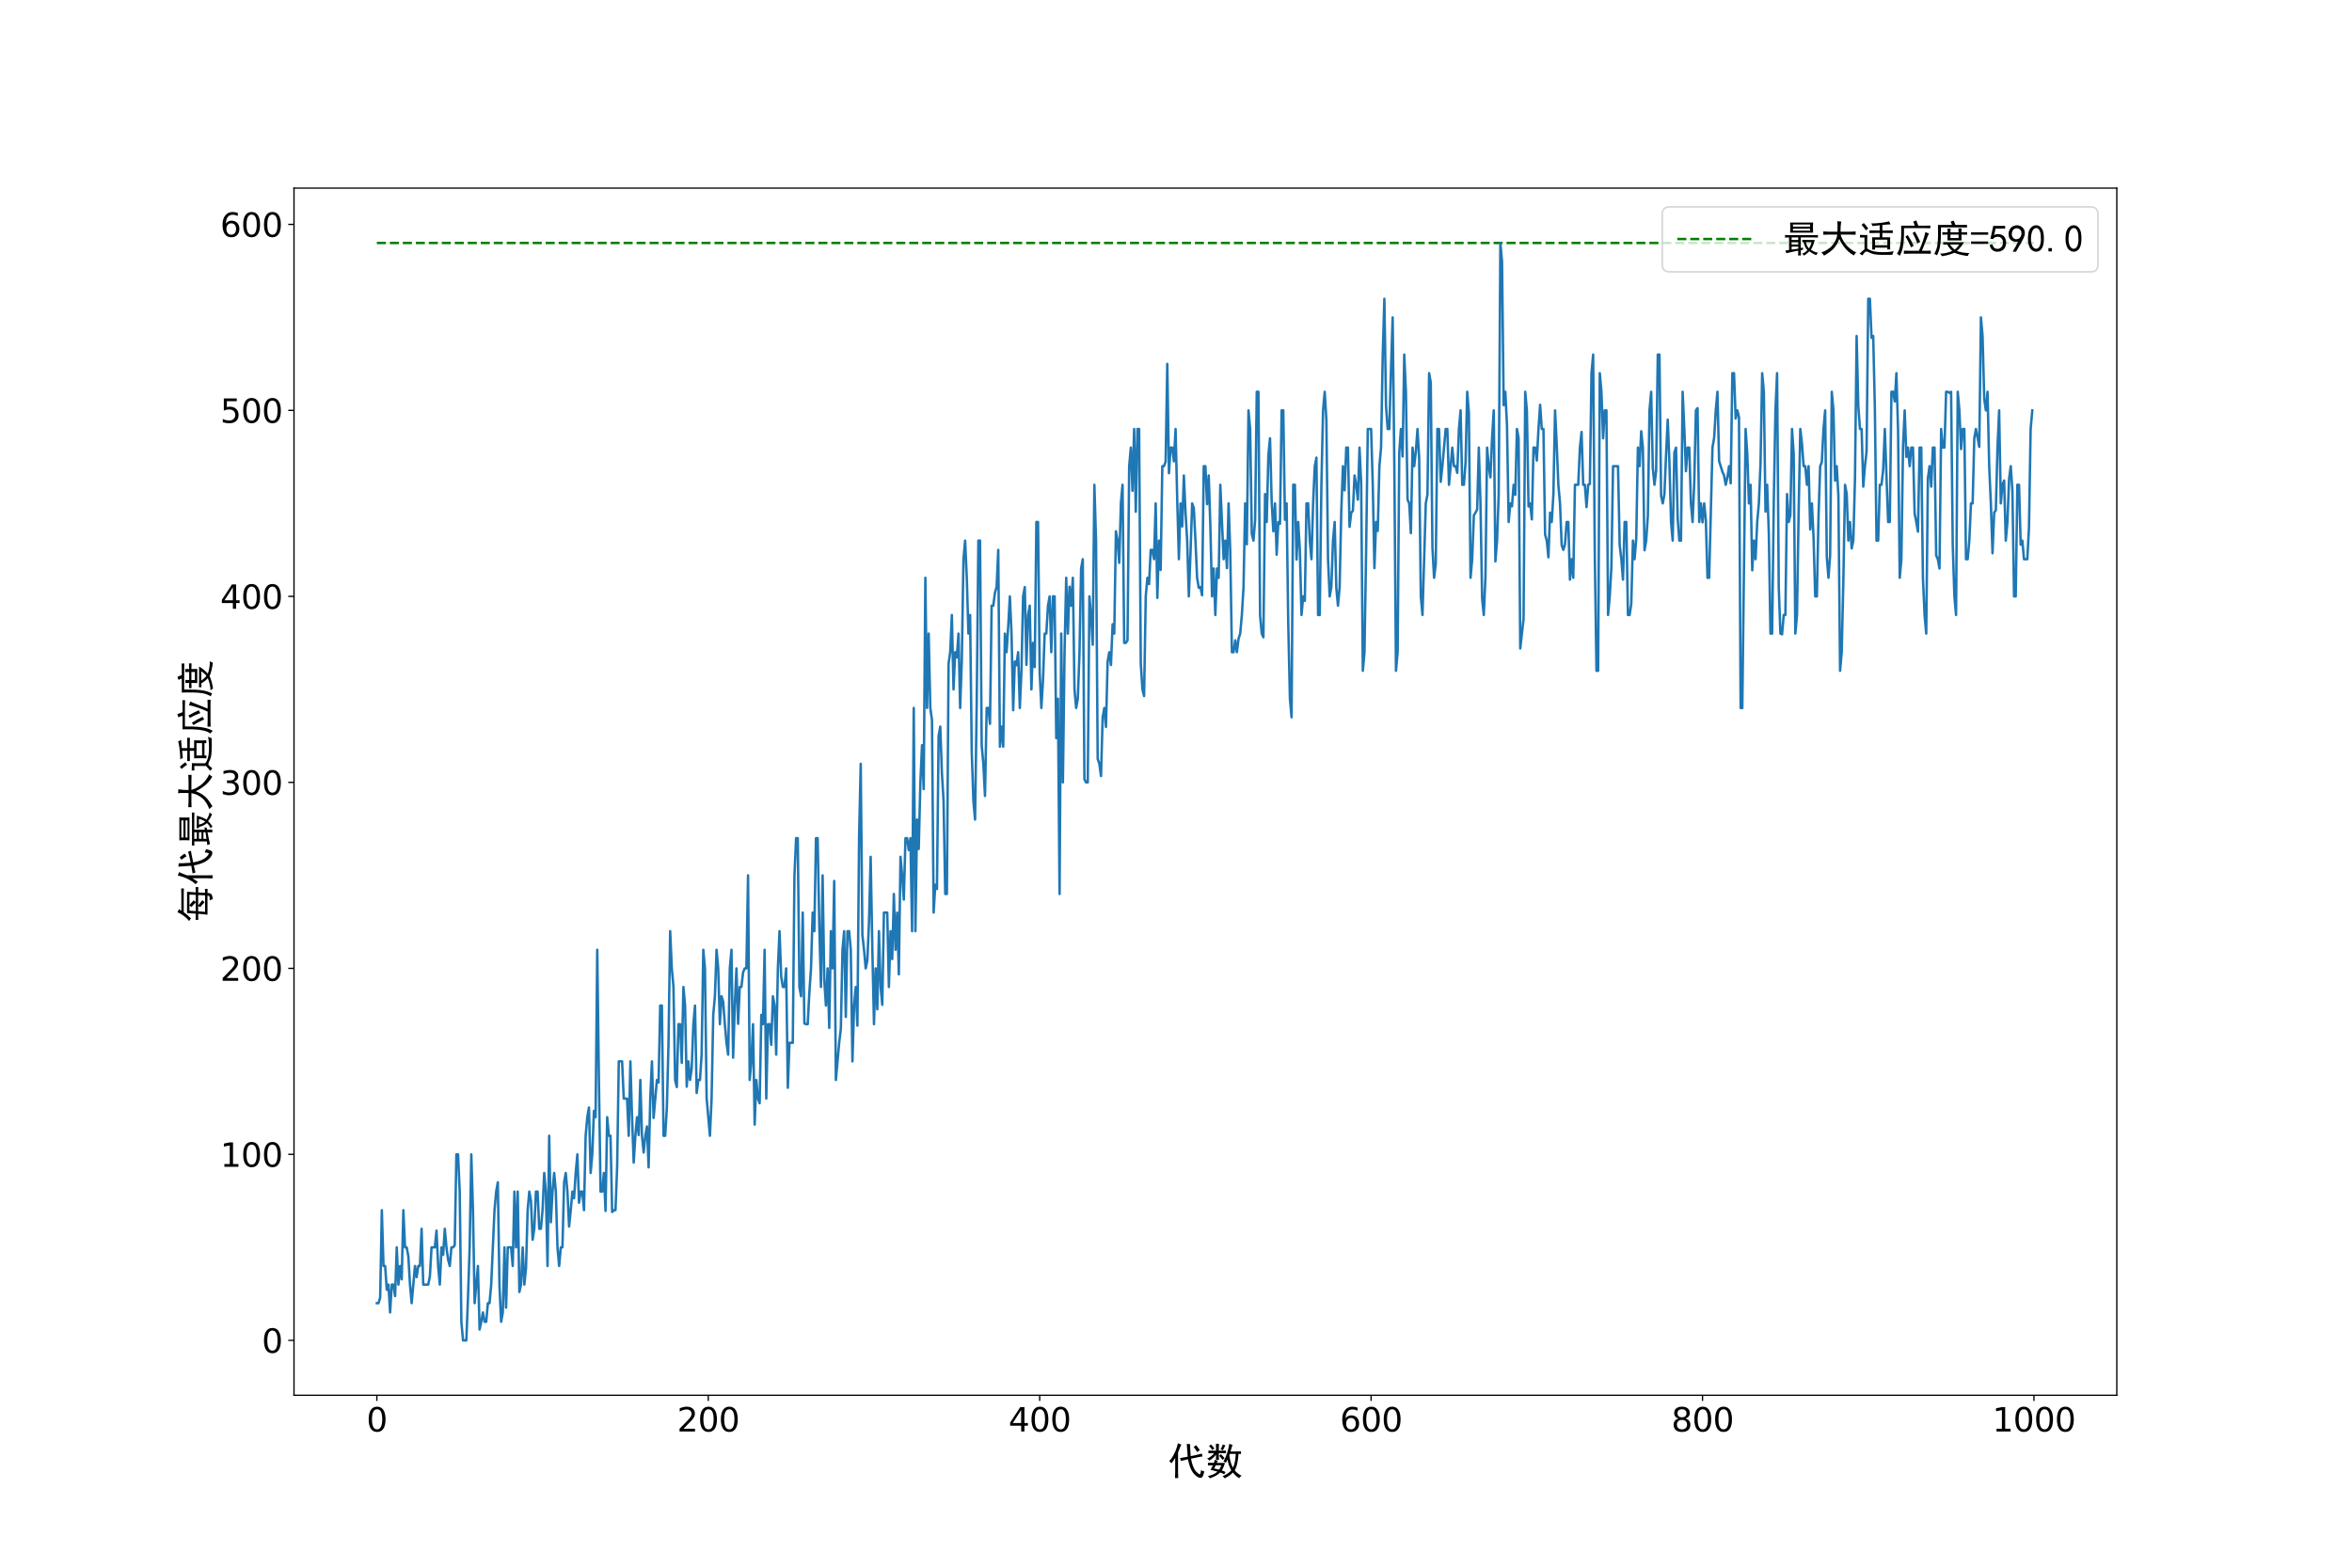 <?xml version="1.0" encoding="utf-8" standalone="no"?>
<!DOCTYPE svg PUBLIC "-//W3C//DTD SVG 1.1//EN"
  "http://www.w3.org/Graphics/SVG/1.1/DTD/svg11.dtd">
<svg height="960pt" version="1.1" viewBox="0 0 1440 960" width="1440pt" xmlns="http://www.w3.org/2000/svg" xmlns:xlink="http://www.w3.org/1999/xlink">
 <defs>
  <style type="text/css">*{stroke-linecap:butt;stroke-linejoin:round;}</style>
 </defs>
 <g id="figure_1">
  <g id="patch_1">
   <path d="M 0 960 
L 1440 960 
L 1440 0 
L 0 0 
z
" style="fill:#ffffff;"/>
  </g>
  <g id="axes_1">
   <g id="patch_2">
    <path d="M 180 854.4 
L 1296 854.4 
L 1296 115.2 
L 180 115.2 
z
" style="fill:#ffffff;"/>
   </g>
   <g id="matplotlib.axis_1">
    <g id="xtick_1">
     <g id="line2d_1">
      <defs>
       <path d="M 0 0 
L 0 3.5 
" id="m72c0bce248" style="stroke:#000000;stroke-width:0.8;"/>
      </defs>
      <g>
       <use style="stroke:#000000;stroke-width:0.8;" x="230.727" xlink:href="#m72c0bce248" y="854.4"/>
      </g>
     </g>
     <g id="text_1">
      <!-- 0 -->
      <g transform="translate(224.365 876.597)scale(0.2 -0.2)">
       <defs>
        <path d="M 2034 4250 
Q 1547 4250 1301 3770 
Q 1056 3291 1056 2328 
Q 1056 1369 1301 889 
Q 1547 409 2034 409 
Q 2525 409 2770 889 
Q 3016 1369 3016 2328 
Q 3016 3291 2770 3770 
Q 2525 4250 2034 4250 
z
M 2034 4750 
Q 2819 4750 3233 4129 
Q 3647 3509 3647 2328 
Q 3647 1150 3233 529 
Q 2819 -91 2034 -91 
Q 1250 -91 836 529 
Q 422 1150 422 2328 
Q 422 3509 836 4129 
Q 1250 4750 2034 4750 
z
" id="DejaVuSans-30" transform="scale(0.016)"/>
       </defs>
       <use xlink:href="#DejaVuSans-30"/>
      </g>
     </g>
    </g>
    <g id="xtick_2">
     <g id="line2d_2">
      <g>
       <use style="stroke:#000000;stroke-width:0.8;" x="433.636" xlink:href="#m72c0bce248" y="854.4"/>
      </g>
     </g>
     <g id="text_2">
      <!-- 200 -->
      <g transform="translate(414.549 876.597)scale(0.2 -0.2)">
       <defs>
        <path d="M 1228 531 
L 3431 531 
L 3431 0 
L 469 0 
L 469 531 
Q 828 903 1448 1529 
Q 2069 2156 2228 2338 
Q 2531 2678 2651 2914 
Q 2772 3150 2772 3378 
Q 2772 3750 2511 3984 
Q 2250 4219 1831 4219 
Q 1534 4219 1204 4116 
Q 875 4013 500 3803 
L 500 4441 
Q 881 4594 1212 4672 
Q 1544 4750 1819 4750 
Q 2544 4750 2975 4387 
Q 3406 4025 3406 3419 
Q 3406 3131 3298 2873 
Q 3191 2616 2906 2266 
Q 2828 2175 2409 1742 
Q 1991 1309 1228 531 
z
" id="DejaVuSans-32" transform="scale(0.016)"/>
       </defs>
       <use xlink:href="#DejaVuSans-32"/>
       <use x="63.623" xlink:href="#DejaVuSans-30"/>
       <use x="127.246" xlink:href="#DejaVuSans-30"/>
      </g>
     </g>
    </g>
    <g id="xtick_3">
     <g id="line2d_3">
      <g>
       <use style="stroke:#000000;stroke-width:0.8;" x="636.545" xlink:href="#m72c0bce248" y="854.4"/>
      </g>
     </g>
     <g id="text_3">
      <!-- 400 -->
      <g transform="translate(617.458 876.597)scale(0.2 -0.2)">
       <defs>
        <path d="M 2419 4116 
L 825 1625 
L 2419 1625 
L 2419 4116 
z
M 2253 4666 
L 3047 4666 
L 3047 1625 
L 3713 1625 
L 3713 1100 
L 3047 1100 
L 3047 0 
L 2419 0 
L 2419 1100 
L 313 1100 
L 313 1709 
L 2253 4666 
z
" id="DejaVuSans-34" transform="scale(0.016)"/>
       </defs>
       <use xlink:href="#DejaVuSans-34"/>
       <use x="63.623" xlink:href="#DejaVuSans-30"/>
       <use x="127.246" xlink:href="#DejaVuSans-30"/>
      </g>
     </g>
    </g>
    <g id="xtick_4">
     <g id="line2d_4">
      <g>
       <use style="stroke:#000000;stroke-width:0.8;" x="839.455" xlink:href="#m72c0bce248" y="854.4"/>
      </g>
     </g>
     <g id="text_4">
      <!-- 600 -->
      <g transform="translate(820.367 876.597)scale(0.2 -0.2)">
       <defs>
        <path d="M 2113 2584 
Q 1688 2584 1439 2293 
Q 1191 2003 1191 1497 
Q 1191 994 1439 701 
Q 1688 409 2113 409 
Q 2538 409 2786 701 
Q 3034 994 3034 1497 
Q 3034 2003 2786 2293 
Q 2538 2584 2113 2584 
z
M 3366 4563 
L 3366 3988 
Q 3128 4100 2886 4159 
Q 2644 4219 2406 4219 
Q 1781 4219 1451 3797 
Q 1122 3375 1075 2522 
Q 1259 2794 1537 2939 
Q 1816 3084 2150 3084 
Q 2853 3084 3261 2657 
Q 3669 2231 3669 1497 
Q 3669 778 3244 343 
Q 2819 -91 2113 -91 
Q 1303 -91 875 529 
Q 447 1150 447 2328 
Q 447 3434 972 4092 
Q 1497 4750 2381 4750 
Q 2619 4750 2861 4703 
Q 3103 4656 3366 4563 
z
" id="DejaVuSans-36" transform="scale(0.016)"/>
       </defs>
       <use xlink:href="#DejaVuSans-36"/>
       <use x="63.623" xlink:href="#DejaVuSans-30"/>
       <use x="127.246" xlink:href="#DejaVuSans-30"/>
      </g>
     </g>
    </g>
    <g id="xtick_5">
     <g id="line2d_5">
      <g>
       <use style="stroke:#000000;stroke-width:0.8;" x="1042.364" xlink:href="#m72c0bce248" y="854.4"/>
      </g>
     </g>
     <g id="text_5">
      <!-- 800 -->
      <g transform="translate(1023.276 876.597)scale(0.2 -0.2)">
       <defs>
        <path d="M 2034 2216 
Q 1584 2216 1326 1975 
Q 1069 1734 1069 1313 
Q 1069 891 1326 650 
Q 1584 409 2034 409 
Q 2484 409 2743 651 
Q 3003 894 3003 1313 
Q 3003 1734 2745 1975 
Q 2488 2216 2034 2216 
z
M 1403 2484 
Q 997 2584 770 2862 
Q 544 3141 544 3541 
Q 544 4100 942 4425 
Q 1341 4750 2034 4750 
Q 2731 4750 3128 4425 
Q 3525 4100 3525 3541 
Q 3525 3141 3298 2862 
Q 3072 2584 2669 2484 
Q 3125 2378 3379 2068 
Q 3634 1759 3634 1313 
Q 3634 634 3220 271 
Q 2806 -91 2034 -91 
Q 1263 -91 848 271 
Q 434 634 434 1313 
Q 434 1759 690 2068 
Q 947 2378 1403 2484 
z
M 1172 3481 
Q 1172 3119 1398 2916 
Q 1625 2713 2034 2713 
Q 2441 2713 2670 2916 
Q 2900 3119 2900 3481 
Q 2900 3844 2670 4047 
Q 2441 4250 2034 4250 
Q 1625 4250 1398 4047 
Q 1172 3844 1172 3481 
z
" id="DejaVuSans-38" transform="scale(0.016)"/>
       </defs>
       <use xlink:href="#DejaVuSans-38"/>
       <use x="63.623" xlink:href="#DejaVuSans-30"/>
       <use x="127.246" xlink:href="#DejaVuSans-30"/>
      </g>
     </g>
    </g>
    <g id="xtick_6">
     <g id="line2d_6">
      <g>
       <use style="stroke:#000000;stroke-width:0.8;" x="1245.273" xlink:href="#m72c0bce248" y="854.4"/>
      </g>
     </g>
     <g id="text_6">
      <!-- 1000 -->
      <g transform="translate(1219.823 876.597)scale(0.2 -0.2)">
       <defs>
        <path d="M 794 531 
L 1825 531 
L 1825 4091 
L 703 3866 
L 703 4441 
L 1819 4666 
L 2450 4666 
L 2450 531 
L 3481 531 
L 3481 0 
L 794 0 
L 794 531 
z
" id="DejaVuSans-31" transform="scale(0.016)"/>
       </defs>
       <use xlink:href="#DejaVuSans-31"/>
       <use x="63.623" xlink:href="#DejaVuSans-30"/>
       <use x="127.246" xlink:href="#DejaVuSans-30"/>
       <use x="190.869" xlink:href="#DejaVuSans-30"/>
      </g>
     </g>
    </g>
    <g id="text_7">
     <!-- 代数 -->
     <g transform="translate(715 902.905)scale(0.23 -0.23)">
      <defs>
       <path d="M 3300 2950 
Q 3175 4575 3150 5100 
Q 3300 5075 3725 5025 
Q 3675 4725 3800 3050 
Q 5000 3275 5650 3475 
L 5775 3000 
Q 5500 2975 3850 2625 
Q 4150 1050 4737 450 
Q 5325 -150 5412 125 
Q 5500 400 5525 725 
Q 5800 550 6075 500 
Q 5900 -200 5737 -425 
Q 5575 -650 5137 -500 
Q 4700 -350 4187 300 
Q 3675 950 3350 2525 
Q 2400 2325 2175 2250 
L 2025 2725 
Q 2425 2775 3300 2950 
z
M 2250 4975 
Q 2100 4725 1700 3650 
L 1700 475 
Q 1700 -50 1725 -600 
L 1200 -600 
Q 1225 -50 1225 475 
L 1225 2750 
Q 850 2150 600 1850 
Q 450 2050 225 2225 
Q 625 2600 1050 3425 
Q 1475 4250 1675 5200 
Q 2050 5025 2250 4975 
z
M 4700 4875 
Q 5150 4325 5325 4050 
Q 5100 3900 4875 3725 
Q 4650 4150 4300 4575 
Q 4500 4700 4700 4875 
z
" id="SimHei-4ee3" transform="scale(0.016)"/>
       <path d="M 4525 4925 
Q 4475 4800 4400 4587 
Q 4325 4375 4175 3825 
L 5325 3825 
Q 5575 3825 5925 3850 
L 5925 3400 
Q 5650 3425 5500 3425 
Q 5500 3025 5362 2162 
Q 5225 1300 4875 675 
Q 5125 375 5437 137 
Q 5750 -100 6025 -200 
Q 5725 -425 5625 -625 
Q 5325 -450 5075 -225 
Q 4825 0 4575 325 
Q 4300 25 3987 -187 
Q 3675 -400 3200 -650 
Q 3075 -425 2850 -300 
Q 3225 -150 3650 125 
Q 4075 400 4300 675 
Q 4125 1025 3962 1425 
Q 3800 1825 3675 2475 
Q 3600 2275 3425 1950 
Q 3250 2050 3000 2150 
Q 3400 2850 3650 3675 
Q 3900 4500 3975 5100 
Q 4275 4975 4525 4925 
z
M 2100 2250 
Q 2000 2150 1875 1925 
L 3250 1925 
Q 3100 1300 2725 675 
Q 3125 525 3350 400 
Q 3225 225 3125 25 
Q 2900 175 2450 325 
Q 1950 -225 725 -650 
Q 600 -375 400 -275 
Q 1575 0 2000 475 
Q 1300 650 850 775 
Q 1000 1000 1250 1525 
Q 1000 1525 425 1500 
L 425 1950 
Q 900 1925 1400 1925 
Q 1500 2150 1550 2425 
Q 1825 2325 2100 2250 
z
M 1775 3950 
Q 1775 4550 1750 5100 
L 2250 5100 
Q 2225 4575 2225 3950 
Q 3075 3950 3425 3975 
L 3425 3525 
Q 3075 3550 2225 3550 
Q 2225 2825 2250 2425 
L 1750 2425 
Q 1775 2775 1775 3300 
Q 1650 3100 1300 2787 
Q 950 2475 650 2300 
Q 525 2525 275 2625 
Q 500 2700 875 2975 
Q 1250 3250 1450 3550 
Q 950 3550 500 3525 
L 500 3975 
Q 925 3950 1775 3950 
z
M 3975 3175 
Q 4200 1700 4600 1125 
Q 4850 1700 4937 2287 
Q 5025 2875 5050 3425 
L 4075 3425 
L 3975 3175 
z
M 1450 1000 
Q 1750 925 2275 800 
Q 2475 1050 2650 1525 
L 1725 1525 
Q 1600 1275 1450 1000 
z
M 3325 4825 
Q 3200 4625 3125 4450 
Q 3050 4275 2925 4025 
Q 2725 4125 2525 4175 
Q 2725 4500 2900 5000 
Q 3150 4875 3325 4825 
z
M 2575 3375 
Q 2900 3050 3200 2725 
Q 3050 2600 2875 2425 
Q 2525 2850 2300 3100 
Q 2450 3225 2575 3375 
z
M 925 5000 
Q 1275 4650 1500 4300 
L 1125 4075 
Q 950 4425 600 4725 
Q 825 4875 925 5000 
z
" id="SimHei-6570" transform="scale(0.016)"/>
      </defs>
      <use xlink:href="#SimHei-4ee3"/>
      <use x="100" xlink:href="#SimHei-6570"/>
     </g>
    </g>
   </g>
   <g id="matplotlib.axis_2">
    <g id="ytick_1">
     <g id="line2d_7">
      <defs>
       <path d="M 0 0 
L -3.5 0 
" id="mf470f03b35" style="stroke:#000000;stroke-width:0.8;"/>
      </defs>
      <g>
       <use style="stroke:#000000;stroke-width:0.8;" x="180" xlink:href="#mf470f03b35" y="820.8"/>
      </g>
     </g>
     <g id="text_8">
      <!-- 0 -->
      <g transform="translate(160.275 828.398)scale(0.2 -0.2)">
       <use xlink:href="#DejaVuSans-30"/>
      </g>
     </g>
    </g>
    <g id="ytick_2">
     <g id="line2d_8">
      <g>
       <use style="stroke:#000000;stroke-width:0.8;" x="180" xlink:href="#mf470f03b35" y="706.902"/>
      </g>
     </g>
     <g id="text_9">
      <!-- 100 -->
      <g transform="translate(134.825 714.5)scale(0.2 -0.2)">
       <use xlink:href="#DejaVuSans-31"/>
       <use x="63.623" xlink:href="#DejaVuSans-30"/>
       <use x="127.246" xlink:href="#DejaVuSans-30"/>
      </g>
     </g>
    </g>
    <g id="ytick_3">
     <g id="line2d_9">
      <g>
       <use style="stroke:#000000;stroke-width:0.8;" x="180" xlink:href="#mf470f03b35" y="593.003"/>
      </g>
     </g>
     <g id="text_10">
      <!-- 200 -->
      <g transform="translate(134.825 600.602)scale(0.2 -0.2)">
       <use xlink:href="#DejaVuSans-32"/>
       <use x="63.623" xlink:href="#DejaVuSans-30"/>
       <use x="127.246" xlink:href="#DejaVuSans-30"/>
      </g>
     </g>
    </g>
    <g id="ytick_4">
     <g id="line2d_10">
      <g>
       <use style="stroke:#000000;stroke-width:0.8;" x="180" xlink:href="#mf470f03b35" y="479.105"/>
      </g>
     </g>
     <g id="text_11">
      <!-- 300 -->
      <g transform="translate(134.825 486.704)scale(0.2 -0.2)">
       <defs>
        <path d="M 2597 2516 
Q 3050 2419 3304 2112 
Q 3559 1806 3559 1356 
Q 3559 666 3084 287 
Q 2609 -91 1734 -91 
Q 1441 -91 1130 -33 
Q 819 25 488 141 
L 488 750 
Q 750 597 1062 519 
Q 1375 441 1716 441 
Q 2309 441 2620 675 
Q 2931 909 2931 1356 
Q 2931 1769 2642 2001 
Q 2353 2234 1838 2234 
L 1294 2234 
L 1294 2753 
L 1863 2753 
Q 2328 2753 2575 2939 
Q 2822 3125 2822 3475 
Q 2822 3834 2567 4026 
Q 2313 4219 1838 4219 
Q 1578 4219 1281 4162 
Q 984 4106 628 3988 
L 628 4550 
Q 988 4650 1302 4700 
Q 1616 4750 1894 4750 
Q 2613 4750 3031 4423 
Q 3450 4097 3450 3541 
Q 3450 3153 3228 2886 
Q 3006 2619 2597 2516 
z
" id="DejaVuSans-33" transform="scale(0.016)"/>
       </defs>
       <use xlink:href="#DejaVuSans-33"/>
       <use x="63.623" xlink:href="#DejaVuSans-30"/>
       <use x="127.246" xlink:href="#DejaVuSans-30"/>
      </g>
     </g>
    </g>
    <g id="ytick_5">
     <g id="line2d_11">
      <g>
       <use style="stroke:#000000;stroke-width:0.8;" x="180" xlink:href="#mf470f03b35" y="365.207"/>
      </g>
     </g>
     <g id="text_12">
      <!-- 400 -->
      <g transform="translate(134.825 372.805)scale(0.2 -0.2)">
       <use xlink:href="#DejaVuSans-34"/>
       <use x="63.623" xlink:href="#DejaVuSans-30"/>
       <use x="127.246" xlink:href="#DejaVuSans-30"/>
      </g>
     </g>
    </g>
    <g id="ytick_6">
     <g id="line2d_12">
      <g>
       <use style="stroke:#000000;stroke-width:0.8;" x="180" xlink:href="#mf470f03b35" y="251.308"/>
      </g>
     </g>
     <g id="text_13">
      <!-- 500 -->
      <g transform="translate(134.825 258.907)scale(0.2 -0.2)">
       <defs>
        <path d="M 691 4666 
L 3169 4666 
L 3169 4134 
L 1269 4134 
L 1269 2991 
Q 1406 3038 1543 3061 
Q 1681 3084 1819 3084 
Q 2600 3084 3056 2656 
Q 3513 2228 3513 1497 
Q 3513 744 3044 326 
Q 2575 -91 1722 -91 
Q 1428 -91 1123 -41 
Q 819 9 494 109 
L 494 744 
Q 775 591 1075 516 
Q 1375 441 1709 441 
Q 2250 441 2565 725 
Q 2881 1009 2881 1497 
Q 2881 1984 2565 2268 
Q 2250 2553 1709 2553 
Q 1456 2553 1204 2497 
Q 953 2441 691 2322 
L 691 4666 
z
" id="DejaVuSans-35" transform="scale(0.016)"/>
       </defs>
       <use xlink:href="#DejaVuSans-35"/>
       <use x="63.623" xlink:href="#DejaVuSans-30"/>
       <use x="127.246" xlink:href="#DejaVuSans-30"/>
      </g>
     </g>
    </g>
    <g id="ytick_7">
     <g id="line2d_13">
      <g>
       <use style="stroke:#000000;stroke-width:0.8;" x="180" xlink:href="#mf470f03b35" y="137.41"/>
      </g>
     </g>
     <g id="text_14">
      <!-- 600 -->
      <g transform="translate(134.825 145.009)scale(0.2 -0.2)">
       <use xlink:href="#DejaVuSans-36"/>
       <use x="63.623" xlink:href="#DejaVuSans-30"/>
       <use x="127.246" xlink:href="#DejaVuSans-30"/>
      </g>
     </g>
    </g>
    <g id="text_15">
     <!-- 每代最大适应度 -->
     <g transform="translate(127.95 565.3)rotate(-90)scale(0.23 -0.23)">
      <defs>
       <path d="M 5225 3650 
Q 5175 3150 5150 2675 
L 5125 2200 
Q 5525 2200 6000 2225 
L 6000 1775 
Q 5625 1800 5100 1800 
L 5050 650 
Q 5325 650 5700 675 
L 5700 225 
Q 5400 250 5025 250 
Q 5000 -275 4775 -425 
Q 4550 -575 4000 -650 
Q 3950 -400 3775 -125 
Q 4375 -125 4475 -50 
Q 4575 25 4575 250 
L 1400 250 
L 1500 1100 
L 1550 1800 
L 1275 1800 
Q 825 1800 550 1775 
L 550 2225 
Q 975 2200 1275 2200 
L 1575 2200 
L 1625 2825 
L 1675 3650 
L 5225 3650 
z
M 2350 5000 
Q 2175 4825 2050 4600 
L 4875 4600 
Q 5275 4600 5775 4625 
L 5775 4175 
Q 5275 4200 4875 4200 
L 1825 4200 
L 1375 3625 
Q 1125 3325 775 2975 
Q 600 3175 350 3300 
Q 725 3575 1150 4112 
Q 1575 4650 1825 5250 
Q 2125 5075 2350 5000 
z
M 1975 1800 
L 1875 650 
L 4625 650 
L 4675 1800 
L 2950 1800 
Q 3575 1275 3825 1125 
Q 3625 925 3475 725 
Q 3100 1100 2650 1475 
Q 2775 1675 2875 1800 
L 1975 1800 
z
M 2975 3250 
Q 3125 3150 3287 3012 
Q 3450 2875 3800 2550 
Q 3650 2350 3525 2200 
L 4700 2200 
L 4750 3250 
L 2975 3250 
z
M 2075 3250 
L 2000 2200 
L 3425 2200 
Q 3150 2500 3012 2625 
Q 2875 2750 2700 2900 
Q 2800 3050 2925 3250 
L 2075 3250 
z
" id="SimHei-6bcf" transform="scale(0.016)"/>
       <path d="M 475 275 
Q 675 300 1100 350 
L 1100 2450 
Q 775 2450 425 2425 
L 425 2850 
Q 775 2825 1125 2825 
L 5025 2825 
Q 5475 2825 5900 2850 
L 5900 2425 
Q 5475 2450 5025 2450 
L 3050 2450 
L 3050 675 
L 3400 775 
Q 3400 550 3425 400 
Q 3225 350 3050 325 
Q 3050 -125 3075 -550 
L 2600 -550 
Q 2625 -125 2625 250 
Q 2350 200 1812 87 
Q 1275 -25 650 -175 
Q 575 100 475 275 
z
M 5100 4925 
Q 5075 4600 5075 4325 
L 5075 3875 
Q 5075 3600 5100 3250 
L 1275 3250 
Q 1300 3600 1300 3875 
L 1300 4325 
Q 1300 4600 1275 4925 
L 5100 4925 
z
M 3300 2050 
Q 3750 2025 4125 2025 
L 5375 2025 
Q 5100 975 4725 400 
Q 5350 0 5925 -100 
Q 5700 -275 5650 -500 
Q 5025 -300 4475 150 
Q 4150 -200 3600 -575 
Q 3500 -425 3250 -275 
Q 3775 -100 4150 350 
Q 3725 775 3500 1675 
L 3300 1675 
L 3300 2050 
z
M 4600 4250 
L 4600 4600 
L 1750 4600 
L 1750 4250 
L 4600 4250 
z
M 4600 3575 
L 4600 3900 
L 1750 3900 
L 1750 3575 
L 4600 3575 
z
M 3900 1675 
Q 4000 1075 4400 625 
Q 4700 1050 4850 1675 
L 3900 1675 
z
M 2625 1250 
L 2625 1675 
L 1525 1675 
L 1525 1250 
L 2625 1250 
z
M 2625 575 
L 2625 925 
L 1525 925 
L 1525 425 
L 2625 575 
z
M 2625 2025 
L 2625 2450 
L 1525 2450 
L 1525 2025 
L 2625 2025 
z
" id="SimHei-6700" transform="scale(0.016)"/>
       <path d="M 2900 3400 
Q 2925 4275 2912 4575 
Q 2900 4875 2875 5150 
Q 3175 5100 3550 5075 
Q 3475 4825 3437 4350 
Q 3400 3875 3400 3400 
L 4675 3400 
Q 5350 3400 5925 3450 
L 5925 2900 
Q 5425 2925 4900 2925 
L 3425 2925 
Q 3525 2500 3775 2062 
Q 4025 1625 4287 1287 
Q 4550 950 5012 575 
Q 5475 200 6025 -50 
Q 5825 -200 5625 -550 
Q 5175 -300 4737 75 
Q 4300 450 3862 1062 
Q 3425 1675 3200 2200 
Q 3000 1650 2775 1287 
Q 2550 925 2287 625 
Q 2025 325 1612 25 
Q 1200 -275 675 -575 
Q 475 -275 225 -50 
Q 750 125 1262 450 
Q 1775 775 2100 1187 
Q 2425 1600 2625 2050 
Q 2825 2500 2875 2925 
L 1500 2925 
Q 900 2925 550 2900 
L 550 3450 
Q 900 3425 1500 3400 
L 2900 3400 
z
" id="SimHei-5927" transform="scale(0.016)"/>
       <path d="M 5500 4625 
Q 5175 4625 4125 4525 
L 4125 3600 
Q 5450 3600 5850 3625 
L 5850 3175 
Q 5450 3200 4125 3200 
L 4125 2475 
L 5425 2475 
Q 5400 1850 5400 1475 
Q 5400 1100 5425 450 
L 4950 450 
L 4950 750 
L 2900 750 
L 2900 425 
L 2425 425 
Q 2450 1050 2450 1450 
Q 2450 1850 2425 2475 
L 3675 2475 
L 3675 3200 
Q 2375 3200 1975 3175 
L 1975 3625 
Q 2300 3600 3675 3600 
L 3675 4475 
Q 3375 4450 2475 4350 
Q 2425 4575 2250 4775 
Q 3075 4775 3875 4875 
Q 4675 4975 5250 5125 
Q 5300 4950 5500 4625 
z
M 1625 2850 
Q 1600 2400 1600 1925 
L 1600 625 
Q 2250 75 3625 12 
Q 5000 -50 6025 150 
Q 5875 -125 5775 -450 
L 4100 -450 
Q 3475 -450 2937 -375 
Q 2400 -300 1912 -37 
Q 1425 225 1212 -12 
Q 1000 -250 775 -550 
Q 525 -350 325 -250 
Q 875 275 1150 475 
L 1150 2450 
Q 750 2450 400 2425 
L 400 2875 
Q 775 2850 1100 2850 
L 1625 2850 
z
M 4950 1150 
L 4950 2075 
L 2900 2075 
L 2900 1150 
L 4950 1150 
z
M 1025 4850 
Q 1450 4400 1775 3925 
Q 1475 3750 1375 3625 
Q 1100 4075 650 4550 
Q 875 4675 1025 4850 
z
" id="SimHei-9002" transform="scale(0.016)"/>
       <path d="M 3525 5275 
Q 3700 4825 3850 4400 
L 4750 4400 
Q 5275 4400 5850 4425 
L 5850 3975 
Q 5275 4000 4750 4000 
L 1475 4000 
Q 1475 2525 1425 1900 
Q 1375 1275 1237 625 
Q 1100 -25 750 -625 
Q 575 -400 300 -250 
Q 625 175 800 937 
Q 975 1700 1000 2575 
Q 1025 3450 1000 4400 
L 3250 4400 
Q 3175 4750 3000 5100 
Q 3250 5150 3525 5275 
z
M 5625 3125 
Q 5375 2575 5187 2050 
Q 5000 1525 4450 225 
L 5150 225 
Q 5500 225 5925 250 
L 5925 -275 
Q 5500 -250 5150 -250 
L 2475 -250 
Q 2050 -250 1450 -275 
L 1450 250 
Q 2025 225 2475 225 
L 3950 225 
Q 4325 1000 4612 1850 
Q 4900 2700 5025 3350 
Q 5350 3175 5625 3125 
z
M 2100 2850 
Q 2750 1825 3075 1050 
Q 2900 950 2650 800 
Q 2150 1925 1700 2575 
Q 1925 2750 2100 2850 
z
M 3300 3425 
Q 3800 2550 4175 1700 
Q 3950 1575 3700 1450 
Q 3400 2300 2900 3200 
Q 3100 3275 3300 3425 
z
" id="SimHei-5e94" transform="scale(0.016)"/>
       <path d="M 1750 1675 
Q 2450 1650 2875 1650 
L 5200 1650 
Q 4975 1250 4650 850 
Q 4325 450 4025 200 
Q 4350 50 4950 -50 
Q 5550 -150 6100 -150 
Q 5950 -300 5825 -650 
Q 5100 -550 4550 -412 
Q 4000 -275 3625 -100 
Q 3100 -325 2587 -462 
Q 2075 -600 1525 -675 
Q 1450 -475 1225 -250 
Q 1675 -250 2250 -125 
Q 2825 0 3250 200 
Q 2825 550 2400 1275 
L 1750 1250 
L 1750 1675 
z
M 2975 5075 
Q 3250 5150 3475 5250 
Q 3625 4975 3775 4525 
L 4700 4525 
Q 4975 4525 5700 4550 
L 5700 4100 
Q 5000 4125 4650 4125 
L 1375 4125 
Q 1375 3000 1350 2312 
Q 1325 1625 1212 950 
Q 1100 275 725 -525 
Q 500 -375 250 -300 
Q 650 400 762 1075 
Q 875 1750 887 2800 
Q 900 3850 875 4525 
L 3200 4525 
Q 3100 4850 2975 5075 
z
M 2475 3300 
Q 2475 3700 2450 3925 
L 2975 3925 
Q 2950 3725 2950 3300 
L 4300 3300 
Q 4300 3700 4275 3950 
L 4800 3950 
Q 4775 3650 4775 3300 
Q 5325 3300 5725 3325 
L 5725 2900 
Q 5350 2925 4775 2925 
Q 4775 2250 4800 1950 
L 2450 1950 
Q 2475 2350 2475 2925 
Q 2175 2925 1600 2900 
L 1600 3325 
Q 2175 3300 2475 3300 
z
M 4300 2350 
L 4300 2925 
L 2950 2925 
L 2950 2350 
L 4300 2350 
z
M 2875 1275 
Q 3200 775 3650 425 
Q 4025 700 4425 1275 
L 2900 1275 
L 2875 1275 
z
" id="SimHei-5ea6" transform="scale(0.016)"/>
      </defs>
      <use xlink:href="#SimHei-6bcf"/>
      <use x="100" xlink:href="#SimHei-4ee3"/>
      <use x="200" xlink:href="#SimHei-6700"/>
      <use x="300" xlink:href="#SimHei-5927"/>
      <use x="400" xlink:href="#SimHei-9002"/>
      <use x="500" xlink:href="#SimHei-5e94"/>
      <use x="600" xlink:href="#SimHei-5ea6"/>
     </g>
    </g>
   </g>
   <g id="LineCollection_1">
    <path clip-path="url(#p32360f3fed)" d="M 230.727 148.8 
L 1245.273 148.8 
" style="fill:none;stroke:#008000;stroke-dasharray:5.55,2.4;stroke-dashoffset:0;stroke-width:1.5;"/>
   </g>
   <g id="line2d_14">
    <path clip-path="url(#p32360f3fed)" d="M 230.727 798.02 
L 231.742 798.02 
L 232.756 794.603 
L 233.771 741.071 
L 234.785 775.241 
L 235.8 775.241 
L 236.815 789.82 
L 237.829 786.631 
L 238.844 803.715 
L 239.858 786.631 
L 240.873 786.631 
L 241.887 793.692 
L 242.902 763.851 
L 243.916 786.631 
L 244.931 775.241 
L 245.945 783.441 
L 246.96 741.071 
L 247.975 763.851 
L 248.989 763.851 
L 250.004 769.318 
L 251.018 786.631 
L 252.033 798.02 
L 254.062 775.241 
L 255.076 782.075 
L 256.091 775.241 
L 257.105 775.241 
L 258.12 752.461 
L 259.135 786.631 
L 262.178 786.631 
L 263.193 781.619 
L 264.207 763.851 
L 266.236 763.851 
L 267.251 753.6 
L 268.265 775.241 
L 269.28 786.631 
L 270.295 763.851 
L 271.309 768.407 
L 272.324 752.461 
L 273.338 763.851 
L 274.353 771.368 
L 275.367 775.241 
L 276.382 763.851 
L 277.396 763.851 
L 278.411 762.484 
L 279.425 706.902 
L 280.44 706.902 
L 281.455 729.681 
L 282.469 809.41 
L 283.484 820.8 
L 285.513 820.8 
L 286.527 794.831 
L 287.542 763.851 
L 288.556 706.902 
L 289.571 741.071 
L 290.585 798.02 
L 292.615 775.241 
L 293.629 814.194 
L 294.644 809.41 
L 295.658 803.715 
L 296.673 809.41 
L 297.687 809.41 
L 298.702 798.02 
L 299.716 798.02 
L 300.731 786.631 
L 302.76 741.071 
L 303.775 729.681 
L 304.789 723.986 
L 305.804 787.542 
L 306.818 809.41 
L 307.833 803.715 
L 308.847 763.851 
L 309.862 800.754 
L 310.876 763.851 
L 312.905 763.851 
L 313.92 775.241 
L 314.935 729.681 
L 315.949 763.851 
L 316.964 729.681 
L 317.978 791.186 
L 318.993 786.631 
L 320.007 763.851 
L 321.022 786.631 
L 322.036 776.607 
L 323.051 741.071 
L 324.065 729.681 
L 325.08 735.376 
L 326.095 759.181 
L 327.109 752.461 
L 328.124 729.681 
L 329.138 729.681 
L 330.153 752.461 
L 331.167 752.461 
L 332.182 741.071 
L 333.196 718.292 
L 334.211 729.681 
L 335.225 775.241 
L 336.24 695.512 
L 337.255 748.475 
L 338.269 729.681 
L 339.284 718.292 
L 340.298 729.681 
L 341.313 763.851 
L 342.327 775.241 
L 343.342 763.851 
L 344.356 763.851 
L 345.371 723.986 
L 346.385 718.292 
L 347.4 729.681 
L 348.415 751.094 
L 349.429 741.071 
L 350.444 729.681 
L 351.458 733.782 
L 352.473 718.292 
L 353.487 706.902 
L 354.502 736.515 
L 355.516 729.681 
L 356.531 729.681 
L 357.545 741.071 
L 358.56 695.512 
L 359.575 684.122 
L 360.589 678.199 
L 361.604 718.292 
L 362.618 706.902 
L 363.633 680.249 
L 364.647 684.122 
L 365.662 581.614 
L 366.676 661.342 
L 367.691 729.681 
L 368.705 729.681 
L 369.72 718.292 
L 370.735 741.527 
L 371.749 684.122 
L 372.764 695.512 
L 373.778 695.512 
L 374.793 742.21 
L 375.807 741.071 
L 376.822 741.071 
L 377.836 714.875 
L 378.851 649.953 
L 380.88 649.953 
L 381.895 672.732 
L 383.924 672.732 
L 384.938 695.512 
L 385.953 649.953 
L 386.967 684.122 
L 387.982 711.913 
L 388.996 695.512 
L 390.011 684.122 
L 391.025 695.056 
L 392.04 661.342 
L 393.055 695.512 
L 394.069 705.763 
L 395.084 695.512 
L 396.098 689.817 
L 397.113 714.875 
L 398.127 672.732 
L 399.142 649.953 
L 400.156 684.578 
L 402.185 661.342 
L 403.2 662.937 
L 404.215 615.783 
L 405.229 615.783 
L 406.244 695.512 
L 407.258 695.512 
L 408.273 678.427 
L 409.287 639.246 
L 410.302 570.224 
L 411.316 593.003 
L 412.331 604.393 
L 413.345 661.342 
L 414.36 665.671 
L 415.375 627.173 
L 416.389 627.173 
L 417.404 650.864 
L 418.418 604.393 
L 419.433 615.783 
L 420.447 665.443 
L 421.462 649.953 
L 422.476 661.342 
L 423.491 654.281 
L 424.505 627.173 
L 425.52 615.783 
L 426.535 669.315 
L 427.549 661.342 
L 428.564 661.342 
L 429.578 645.397 
L 430.593 581.614 
L 431.607 593.003 
L 432.622 672.391 
L 434.651 695.512 
L 435.665 672.732 
L 436.68 621.478 
L 437.695 610.088 
L 438.709 581.614 
L 439.724 593.003 
L 440.738 627.173 
L 441.753 610.088 
L 442.767 613.505 
L 443.782 627.173 
L 444.796 638.563 
L 445.811 645.852 
L 446.825 593.003 
L 447.84 581.614 
L 448.855 647.675 
L 449.869 615.783 
L 450.884 593.003 
L 451.898 626.945 
L 452.913 604.393 
L 453.927 604.393 
L 454.942 595.509 
L 455.956 593.003 
L 456.971 593.003 
L 457.985 536.054 
L 459 661.342 
L 460.015 649.953 
L 461.029 627.173 
L 462.044 688.678 
L 463.058 661.342 
L 464.073 672.732 
L 465.087 675.58 
L 466.102 621.478 
L 467.116 627.173 
L 468.131 581.614 
L 469.145 672.732 
L 470.16 627.173 
L 471.175 627.173 
L 472.189 639.816 
L 473.204 610.088 
L 474.218 615.783 
L 475.233 645.852 
L 476.247 593.003 
L 477.262 570.224 
L 478.276 598.015 
L 479.291 604.393 
L 480.305 604.393 
L 481.32 593.003 
L 482.335 666.126 
L 483.349 638.563 
L 485.378 638.563 
L 486.393 536.054 
L 487.407 513.275 
L 488.422 513.275 
L 489.436 604.393 
L 490.451 610.088 
L 491.465 558.834 
L 492.48 626.717 
L 493.495 627.173 
L 494.509 627.173 
L 495.524 607.81 
L 496.538 593.003 
L 497.553 558.834 
L 498.567 570.224 
L 499.582 513.275 
L 500.596 513.275 
L 501.611 566.579 
L 502.625 604.393 
L 503.64 536.054 
L 504.655 600.065 
L 505.669 615.783 
L 506.684 593.003 
L 507.698 629.451 
L 508.713 570.224 
L 509.727 593.003 
L 510.742 539.471 
L 511.756 661.342 
L 513.785 638.563 
L 514.8 629.906 
L 515.815 581.614 
L 516.829 570.224 
L 517.844 622.731 
L 518.858 570.224 
L 519.873 570.224 
L 520.887 581.614 
L 521.902 649.953 
L 522.916 615.783 
L 523.931 604.393 
L 524.945 628.084 
L 525.96 513.275 
L 526.975 467.715 
L 527.989 572.502 
L 529.004 581.614 
L 530.018 593.003 
L 531.033 587.992 
L 532.047 564.529 
L 533.062 524.664 
L 534.076 580.475 
L 535.091 627.173 
L 536.105 593.003 
L 537.12 618.061 
L 538.135 570.224 
L 539.149 604.393 
L 540.164 615.327 
L 541.178 558.834 
L 543.207 558.834 
L 544.222 604.393 
L 545.236 570.224 
L 546.251 587.308 
L 547.265 547.444 
L 548.28 581.614 
L 549.295 558.834 
L 550.309 596.648 
L 551.324 524.664 
L 552.338 536.054 
L 553.353 550.861 
L 554.367 513.275 
L 555.382 513.275 
L 556.396 520.564 
L 557.411 513.275 
L 558.425 570.224 
L 559.44 433.546 
L 560.455 570.224 
L 561.469 501.885 
L 562.484 519.881 
L 563.498 479.105 
L 564.513 456.325 
L 565.527 483.205 
L 566.542 353.817 
L 567.556 433.546 
L 568.571 387.986 
L 569.585 433.546 
L 570.6 441.063 
L 571.615 558.834 
L 572.629 541.749 
L 573.644 544.369 
L 574.658 450.631 
L 575.673 444.936 
L 576.687 473.41 
L 577.702 490.495 
L 578.716 547.444 
L 579.731 547.444 
L 580.745 406.438 
L 581.76 399.376 
L 582.775 376.597 
L 583.789 422.156 
L 584.804 399.376 
L 585.818 402.565 
L 586.833 387.986 
L 587.847 433.546 
L 588.862 404.16 
L 589.876 342.427 
L 590.891 331.037 
L 591.905 353.817 
L 592.92 387.986 
L 593.935 376.597 
L 594.949 460.54 
L 595.964 490.495 
L 596.978 501.885 
L 597.993 429.901 
L 599.007 331.037 
L 600.022 331.037 
L 601.036 456.325 
L 602.051 467.715 
L 603.065 487.42 
L 604.08 433.546 
L 605.095 433.546 
L 606.109 443.227 
L 607.124 370.902 
L 608.138 370.902 
L 609.153 362.929 
L 610.167 359.512 
L 611.182 336.732 
L 612.196 457.237 
L 613.211 444.936 
L 614.225 457.237 
L 615.24 387.986 
L 616.255 399.376 
L 617.269 383.772 
L 618.284 365.207 
L 619.298 387.986 
L 620.313 434.913 
L 621.327 405.071 
L 622.342 407.349 
L 623.356 399.376 
L 624.371 433.546 
L 625.385 410.538 
L 626.4 365.207 
L 627.415 359.512 
L 628.429 407.121 
L 629.444 376.597 
L 630.458 370.902 
L 631.473 422.156 
L 632.487 393.681 
L 633.502 408.488 
L 634.516 319.647 
L 635.531 319.647 
L 636.545 411.677 
L 637.56 433.546 
L 638.575 416.461 
L 639.589 387.986 
L 640.604 387.986 
L 641.618 370.902 
L 642.633 365.207 
L 643.647 399.376 
L 644.662 365.207 
L 645.676 365.207 
L 646.691 451.997 
L 647.705 427.851 
L 648.72 547.444 
L 649.735 387.986 
L 650.749 479.105 
L 651.764 399.376 
L 652.778 353.817 
L 653.793 387.986 
L 654.807 359.284 
L 655.822 370.902 
L 656.836 353.817 
L 657.851 422.156 
L 658.865 433.546 
L 659.88 427.851 
L 660.895 400.287 
L 661.909 348.122 
L 662.924 342.427 
L 663.938 477.283 
L 664.953 479.105 
L 665.967 479.105 
L 666.982 365.207 
L 667.996 376.597 
L 669.011 394.82 
L 670.025 296.868 
L 671.04 331.037 
L 672.055 464.754 
L 673.069 467.715 
L 674.084 475.233 
L 675.098 439.241 
L 676.113 433.546 
L 677.127 445.163 
L 678.142 405.071 
L 679.156 399.376 
L 680.171 407.235 
L 681.185 382.292 
L 682.2 387.986 
L 683.215 325.342 
L 684.229 331.037 
L 685.244 344.705 
L 686.258 308.258 
L 687.273 296.868 
L 688.287 393.681 
L 689.302 393.681 
L 690.316 392.087 
L 691.331 285.478 
L 692.345 274.088 
L 693.36 300.558 
L 694.375 262.698 
L 695.389 313.383 
L 696.404 262.698 
L 697.418 262.698 
L 698.433 406.438 
L 699.447 422.156 
L 700.462 426.256 
L 701.476 365.207 
L 702.491 353.817 
L 703.505 357.689 
L 704.52 336.732 
L 705.535 336.732 
L 706.549 342.427 
L 707.564 308.258 
L 708.578 366.118 
L 709.593 331.037 
L 710.607 349.033 
L 711.622 285.478 
L 712.636 285.478 
L 713.651 282.744 
L 714.665 222.834 
L 715.68 289.806 
L 716.695 274.088 
L 717.709 274.088 
L 718.724 282.517 
L 719.738 262.698 
L 720.753 306.207 
L 721.767 342.427 
L 722.782 308.258 
L 723.796 322.381 
L 724.811 291.173 
L 725.825 313.725 
L 726.84 331.037 
L 727.855 365.207 
L 728.869 339.01 
L 729.884 308.258 
L 730.898 311.105 
L 731.913 331.037 
L 732.927 353.817 
L 733.942 359.967 
L 734.956 359.512 
L 735.971 364.523 
L 736.985 285.478 
L 738 285.478 
L 739.015 308.713 
L 740.029 291.173 
L 741.044 322.609 
L 742.058 365.207 
L 743.073 348.122 
L 744.087 376.597 
L 745.102 348.122 
L 746.116 353.817 
L 747.131 296.868 
L 749.16 342.427 
L 750.175 331.037 
L 751.189 347.894 
L 752.204 308.258 
L 753.218 337.871 
L 754.233 399.376 
L 755.247 399.376 
L 756.262 392.087 
L 757.276 399.376 
L 758.291 391.176 
L 759.305 387.986 
L 760.32 376.597 
L 761.335 359.74 
L 762.349 308.258 
L 763.364 333.315 
L 764.378 251.308 
L 765.393 262.698 
L 766.407 326.937 
L 767.422 331.037 
L 768.436 318.508 
L 769.451 239.919 
L 770.465 239.919 
L 771.48 376.824 
L 772.495 387.986 
L 773.509 390.264 
L 774.524 302.563 
L 775.538 319.647 
L 776.553 278.758 
L 777.567 268.393 
L 778.582 307.346 
L 779.596 325.342 
L 780.611 308.258 
L 781.625 339.694 
L 782.64 319.647 
L 783.655 320.786 
L 784.669 251.308 
L 785.684 251.308 
L 786.698 318.281 
L 787.713 308.258 
L 788.727 381.836 
L 789.742 427.851 
L 790.756 439.241 
L 791.771 296.868 
L 792.785 296.868 
L 793.8 342.655 
L 794.815 319.647 
L 795.829 336.732 
L 796.844 376.597 
L 797.858 365.207 
L 798.873 367.94 
L 799.887 308.258 
L 800.902 308.258 
L 801.916 331.037 
L 802.931 342.427 
L 803.945 308.258 
L 804.96 285.478 
L 805.975 280.239 
L 806.989 376.597 
L 808.004 376.597 
L 809.018 296.868 
L 810.033 251.308 
L 811.047 239.919 
L 812.062 257.003 
L 813.076 342.427 
L 814.091 365.207 
L 815.105 359.512 
L 816.12 331.037 
L 817.135 319.647 
L 818.149 359.967 
L 819.164 370.902 
L 820.178 359.512 
L 821.193 312.814 
L 822.207 285.478 
L 823.222 300.285 
L 824.236 274.088 
L 825.251 274.088 
L 826.265 322.609 
L 827.28 313.953 
L 828.295 312.814 
L 829.309 291.173 
L 830.324 296.868 
L 831.338 305.98 
L 832.353 274.088 
L 833.367 295.957 
L 834.382 410.766 
L 835.396 399.376 
L 836.411 336.049 
L 837.425 262.698 
L 839.455 262.698 
L 840.469 296.868 
L 841.484 347.894 
L 842.498 319.647 
L 843.513 325.115 
L 844.527 285.478 
L 845.542 274.088 
L 846.556 218.05 
L 847.571 182.969 
L 848.585 248.461 
L 849.6 262.698 
L 850.615 262.698 
L 851.629 226.251 
L 852.644 194.359 
L 853.658 283.656 
L 854.673 410.766 
L 855.687 399.376 
L 856.702 276.822 
L 857.716 262.698 
L 858.731 279.555 
L 859.745 217.139 
L 860.76 239.919 
L 861.775 305.98 
L 862.789 308.258 
L 863.804 326.481 
L 864.818 274.088 
L 865.833 285.478 
L 866.847 276.366 
L 867.862 262.698 
L 868.876 280.466 
L 869.891 365.207 
L 870.905 376.597 
L 872.935 308.258 
L 873.949 302.791 
L 874.964 228.529 
L 875.978 234.224 
L 876.993 335.138 
L 878.007 353.817 
L 879.022 345.616 
L 880.036 262.698 
L 881.051 262.698 
L 882.065 295.045 
L 883.08 285.478 
L 885.109 262.698 
L 886.124 262.698 
L 887.138 296.868 
L 889.167 274.088 
L 890.182 285.478 
L 891.196 285.478 
L 892.211 289.578 
L 893.225 262.698 
L 894.24 251.308 
L 895.255 296.868 
L 896.269 296.868 
L 897.284 283.2 
L 898.298 239.919 
L 899.313 252.675 
L 900.327 353.817 
L 901.342 342.427 
L 902.356 315.547 
L 903.371 313.953 
L 904.385 311.902 
L 905.4 274.088 
L 906.415 308.258 
L 907.429 366.574 
L 908.444 376.597 
L 909.458 353.361 
L 910.473 274.088 
L 911.487 285.478 
L 912.502 292.312 
L 913.516 268.393 
L 914.531 251.308 
L 915.545 343.794 
L 916.56 331.037 
L 917.575 302.791 
L 918.589 148.8 
L 919.604 160.19 
L 920.618 248.119 
L 921.633 239.919 
L 922.647 260.42 
L 923.662 319.647 
L 924.676 308.258 
L 925.691 310.08 
L 926.705 296.868 
L 927.72 303.018 
L 928.735 262.698 
L 929.749 268.393 
L 930.764 397.098 
L 932.793 378.875 
L 933.807 239.919 
L 934.822 251.308 
L 935.836 310.126 
L 936.851 308.258 
L 937.865 318.053 
L 938.88 274.088 
L 939.895 274.088 
L 940.909 282.061 
L 941.924 262.698 
L 942.938 247.892 
L 943.953 262.698 
L 944.967 262.698 
L 945.982 327.393 
L 946.996 331.037 
L 948.011 341.288 
L 949.025 313.953 
L 950.04 319.647 
L 951.055 302.791 
L 952.069 251.308 
L 953.084 272.266 
L 954.098 296.868 
L 955.113 308.258 
L 956.127 333.771 
L 957.142 336.732 
L 958.156 333.315 
L 959.171 319.647 
L 960.185 319.647 
L 961.2 354.956 
L 962.215 342.427 
L 963.229 353.817 
L 964.244 296.868 
L 966.273 296.868 
L 967.287 274.088 
L 968.302 264.521 
L 969.316 296.868 
L 970.331 296.868 
L 971.345 310.536 
L 972.36 296.868 
L 973.375 296.412 
L 974.389 228.529 
L 975.404 217.139 
L 976.418 340.605 
L 977.433 410.766 
L 978.447 410.766 
L 979.462 228.529 
L 980.476 239.919 
L 981.491 268.393 
L 982.505 251.308 
L 983.52 251.308 
L 984.535 376.597 
L 985.549 365.207 
L 986.564 347.211 
L 987.578 285.478 
L 990.622 285.478 
L 991.636 333.771 
L 992.651 342.427 
L 993.665 354.956 
L 994.68 319.647 
L 995.695 319.647 
L 996.709 376.597 
L 997.724 376.597 
L 998.738 369.763 
L 999.753 331.037 
L 1000.767 342.427 
L 1001.782 329.671 
L 1002.796 274.088 
L 1003.811 285.478 
L 1004.825 264.065 
L 1005.84 274.088 
L 1006.855 336.96 
L 1007.869 331.037 
L 1008.884 316.003 
L 1009.898 251.308 
L 1010.913 239.919 
L 1011.927 286.617 
L 1012.942 296.868 
L 1013.956 288.212 
L 1014.971 217.139 
L 1015.985 217.139 
L 1017 303.702 
L 1018.015 308.258 
L 1019.029 302.563 
L 1020.044 278.188 
L 1021.058 257.003 
L 1022.073 282.744 
L 1023.087 319.647 
L 1024.102 331.037 
L 1025.116 277.277 
L 1026.131 274.088 
L 1027.145 317.369 
L 1028.16 331.037 
L 1029.175 331.037 
L 1030.189 239.919 
L 1031.204 262.698 
L 1032.218 288.553 
L 1033.233 274.088 
L 1034.247 274.088 
L 1035.262 308.258 
L 1036.276 319.647 
L 1037.291 295.501 
L 1038.305 251.308 
L 1039.32 249.942 
L 1040.335 319.647 
L 1041.349 308.258 
L 1042.364 319.875 
L 1043.378 308.258 
L 1044.393 318.508 
L 1045.407 353.817 
L 1046.422 353.817 
L 1048.451 274.088 
L 1049.465 268.165 
L 1050.48 251.308 
L 1051.495 239.919 
L 1052.509 282.289 
L 1054.538 288.895 
L 1055.553 291.173 
L 1056.567 296.868 
L 1057.582 292.312 
L 1058.596 285.478 
L 1059.611 295.957 
L 1060.625 228.529 
L 1061.64 228.529 
L 1062.655 256.32 
L 1063.669 251.308 
L 1064.684 255.409 
L 1065.698 433.546 
L 1066.713 433.546 
L 1068.742 262.698 
L 1069.756 277.733 
L 1070.771 308.258 
L 1071.785 296.868 
L 1072.8 349.261 
L 1073.815 331.037 
L 1074.829 342.427 
L 1075.844 319.647 
L 1076.858 308.258 
L 1077.873 283.656 
L 1078.887 228.529 
L 1079.902 239.919 
L 1080.916 313.269 
L 1081.931 296.868 
L 1082.945 326.481 
L 1083.96 387.986 
L 1084.975 387.986 
L 1085.989 307.346 
L 1087.004 251.308 
L 1088.018 228.529 
L 1089.033 359.512 
L 1090.047 387.986 
L 1091.062 388.442 
L 1092.076 376.597 
L 1093.091 376.597 
L 1094.105 302.563 
L 1095.12 319.647 
L 1096.135 315.547 
L 1097.149 262.698 
L 1098.164 277.733 
L 1099.178 387.986 
L 1100.193 376.597 
L 1101.207 313.725 
L 1102.222 262.698 
L 1103.236 271.582 
L 1104.251 285.478 
L 1105.265 285.478 
L 1106.28 296.868 
L 1107.295 285.478 
L 1108.309 324.203 
L 1109.324 308.258 
L 1110.338 329.215 
L 1111.353 365.207 
L 1112.367 365.207 
L 1113.382 316.231 
L 1114.396 285.478 
L 1115.411 282.972 
L 1116.425 262.698 
L 1117.44 251.308 
L 1118.455 341.288 
L 1119.469 353.817 
L 1120.484 340.149 
L 1121.498 239.919 
L 1122.513 251.308 
L 1123.527 294.362 
L 1124.542 285.478 
L 1125.556 303.702 
L 1126.571 410.766 
L 1127.585 399.376 
L 1128.6 354.728 
L 1129.615 296.868 
L 1130.629 302.335 
L 1131.644 331.037 
L 1132.658 319.647 
L 1133.673 335.821 
L 1134.687 331.037 
L 1135.702 293.223 
L 1136.716 205.749 
L 1137.731 248.575 
L 1138.745 262.698 
L 1139.76 262.698 
L 1140.775 298.007 
L 1141.789 285.478 
L 1142.804 276.366 
L 1143.818 182.969 
L 1144.833 182.969 
L 1145.847 206.888 
L 1146.862 205.749 
L 1147.876 250.169 
L 1148.891 331.037 
L 1149.905 331.037 
L 1150.92 296.868 
L 1151.935 296.868 
L 1152.949 287.756 
L 1153.964 262.698 
L 1155.993 319.647 
L 1157.007 319.647 
L 1158.022 239.919 
L 1159.036 239.919 
L 1160.051 245.841 
L 1161.065 228.529 
L 1162.08 263.609 
L 1163.095 353.817 
L 1164.109 342.427 
L 1165.124 272.949 
L 1166.138 251.308 
L 1167.153 279.783 
L 1168.167 274.088 
L 1169.182 285.478 
L 1170.196 274.088 
L 1171.211 274.088 
L 1172.225 314.522 
L 1173.24 319.647 
L 1174.255 325.57 
L 1175.269 274.088 
L 1176.284 274.088 
L 1177.298 353.817 
L 1178.313 376.597 
L 1179.327 387.986 
L 1180.342 292.995 
L 1181.356 285.478 
L 1182.371 298.007 
L 1183.385 274.088 
L 1184.4 274.088 
L 1185.415 340.149 
L 1186.429 342.427 
L 1187.444 348.122 
L 1188.458 262.698 
L 1189.473 274.088 
L 1190.487 274.088 
L 1191.502 239.919 
L 1192.516 239.919 
L 1193.531 240.602 
L 1194.545 239.919 
L 1195.56 333.771 
L 1196.575 365.207 
L 1197.589 376.597 
L 1198.604 239.919 
L 1199.618 251.308 
L 1200.633 274.999 
L 1201.647 262.698 
L 1202.662 262.698 
L 1203.676 342.427 
L 1204.691 342.427 
L 1205.705 331.037 
L 1206.72 308.258 
L 1207.735 308.258 
L 1208.749 268.393 
L 1209.764 262.698 
L 1211.793 273.633 
L 1212.807 194.359 
L 1213.822 205.749 
L 1214.836 244.247 
L 1215.851 251.308 
L 1216.865 239.919 
L 1217.88 285.478 
L 1218.895 308.258 
L 1219.909 338.782 
L 1220.924 313.953 
L 1221.938 312.358 
L 1222.953 274.088 
L 1223.967 251.308 
L 1224.982 308.258 
L 1225.996 296.868 
L 1227.011 294.248 
L 1228.025 331.037 
L 1229.04 319.647 
L 1230.055 293.223 
L 1231.069 285.478 
L 1232.084 300.513 
L 1233.098 365.207 
L 1234.113 365.207 
L 1235.127 296.868 
L 1236.142 296.868 
L 1237.156 333.543 
L 1238.171 331.037 
L 1239.185 342.427 
L 1241.215 342.427 
L 1242.229 323.064 
L 1243.244 262.698 
L 1244.258 251.308 
L 1244.258 251.308 
" style="fill:none;stroke:#1f77b4;stroke-linecap:square;stroke-width:1.5;"/>
   </g>
   <g id="patch_3">
    <path d="M 180 854.4 
L 180 115.2 
" style="fill:none;stroke:#000000;stroke-linecap:square;stroke-linejoin:miter;stroke-width:0.8;"/>
   </g>
   <g id="patch_4">
    <path d="M 1296 854.4 
L 1296 115.2 
" style="fill:none;stroke:#000000;stroke-linecap:square;stroke-linejoin:miter;stroke-width:0.8;"/>
   </g>
   <g id="patch_5">
    <path d="M 180 854.4 
L 1296 854.4 
" style="fill:none;stroke:#000000;stroke-linecap:square;stroke-linejoin:miter;stroke-width:0.8;"/>
   </g>
   <g id="patch_6">
    <path d="M 180 115.2 
L 1296 115.2 
" style="fill:none;stroke:#000000;stroke-linecap:square;stroke-linejoin:miter;stroke-width:0.8;"/>
   </g>
   <g id="legend_1">
    <g id="patch_7">
     <path d="M 1022.3 166.483 
L 1279.9 166.483 
Q 1284.5 166.483 1284.5 161.883 
L 1284.5 131.3 
Q 1284.5 126.7 1279.9 126.7 
L 1022.3 126.7 
Q 1017.7 126.7 1017.7 131.3 
L 1017.7 161.883 
Q 1017.7 166.483 1022.3 166.483 
z
" style="fill:#ffffff;opacity:0.8;stroke:#cccccc;stroke-linejoin:miter;"/>
    </g>
    <g id="line2d_15">
     <path d="M 1026.9 146.358 
L 1072.9 146.358 
" style="fill:none;stroke:#008000;stroke-dasharray:5.55,2.4;stroke-dashoffset:0;stroke-width:1.5;"/>
    </g>
    <g id="text_16">
     <!-- 最大适应度=590.0 -->
     <g transform="translate(1091.3 154.408)scale(0.23 -0.23)">
      <defs>
       <path d="M 2975 2900 
L 125 2900 
L 125 3300 
L 2975 3300 
L 2975 2900 
z
M 2975 1375 
L 125 1375 
L 125 1775 
L 2975 1775 
L 2975 1375 
z
" id="SimHei-3d" transform="scale(0.016)"/>
       <path d="M 550 1325 
Q 725 650 1150 575 
Q 1575 500 1837 662 
Q 2100 825 2212 1087 
Q 2325 1350 2312 1675 
Q 2300 2000 2137 2225 
Q 1975 2450 1725 2525 
Q 1475 2600 1162 2525 
Q 850 2450 650 2175 
L 225 2225 
Q 275 2375 700 4375 
L 2675 4375 
L 2675 3925 
L 1075 3925 
Q 950 3250 825 2850 
Q 1200 3025 1525 3012 
Q 1850 3000 2150 2862 
Q 2450 2725 2587 2487 
Q 2725 2250 2787 2012 
Q 2850 1775 2837 1500 
Q 2825 1225 2725 937 
Q 2625 650 2425 462 
Q 2225 275 1937 162 
Q 1650 50 1275 75 
Q 900 100 562 350 
Q 225 600 100 1200 
L 550 1325 
z
" id="SimHei-35" transform="scale(0.016)"/>
       <path d="M 800 75 
Q 1350 1000 1700 1750 
Q 1075 1650 662 1912 
Q 250 2175 162 2625 
Q 75 3075 175 3437 
Q 275 3800 487 4037 
Q 700 4275 1000 4375 
Q 1300 4475 1537 4475 
Q 1775 4475 2025 4375 
Q 2275 4275 2475 4075 
Q 2675 3875 2750 3662 
Q 2825 3450 2825 3112 
Q 2825 2775 2575 2250 
Q 2325 1725 1350 75 
L 800 75 
z
M 662 2875 
Q 700 2550 937 2337 
Q 1175 2125 1450 2150 
Q 1725 2175 1887 2300 
Q 2050 2425 2200 2725 
Q 2300 3100 2250 3362 
Q 2200 3625 1987 3800 
Q 1775 3975 1525 3975 
Q 1375 4000 1137 3900 
Q 900 3800 762 3500 
Q 625 3200 662 2875 
z
" id="SimHei-39" transform="scale(0.016)"/>
       <path d="M 225 2537 
Q 250 3200 412 3587 
Q 575 3975 875 4225 
Q 1175 4475 1612 4475 
Q 2050 4475 2375 4112 
Q 2700 3750 2800 3200 
Q 2900 2650 2862 1937 
Q 2825 1225 2612 775 
Q 2400 325 1975 150 
Q 1550 -25 1125 187 
Q 700 400 525 750 
Q 350 1100 275 1487 
Q 200 1875 225 2537 
z
M 750 2687 
Q 675 2000 800 1462 
Q 925 925 1212 700 
Q 1500 475 1800 612 
Q 2100 750 2237 1162 
Q 2375 1575 2375 2062 
Q 2375 2550 2337 2950 
Q 2300 3350 2112 3675 
Q 1925 4000 1612 4012 
Q 1300 4025 1062 3700 
Q 825 3375 750 2687 
z
" id="SimHei-30" transform="scale(0.016)"/>
       <path d="M 1075 125 
L 500 125 
L 500 675 
L 1075 675 
L 1075 125 
z
" id="SimHei-2e" transform="scale(0.016)"/>
      </defs>
      <use xlink:href="#SimHei-6700"/>
      <use x="100" xlink:href="#SimHei-5927"/>
      <use x="200" xlink:href="#SimHei-9002"/>
      <use x="300" xlink:href="#SimHei-5e94"/>
      <use x="400" xlink:href="#SimHei-5ea6"/>
      <use x="500" xlink:href="#SimHei-3d"/>
      <use x="550" xlink:href="#SimHei-35"/>
      <use x="600" xlink:href="#SimHei-39"/>
      <use x="650" xlink:href="#SimHei-30"/>
      <use x="700" xlink:href="#SimHei-2e"/>
      <use x="750" xlink:href="#SimHei-30"/>
     </g>
    </g>
   </g>
  </g>
 </g>
 <defs>
  <clipPath id="p32360f3fed">
   <rect height="739.2" width="1116" x="180" y="115.2"/>
  </clipPath>
 </defs>
</svg>
